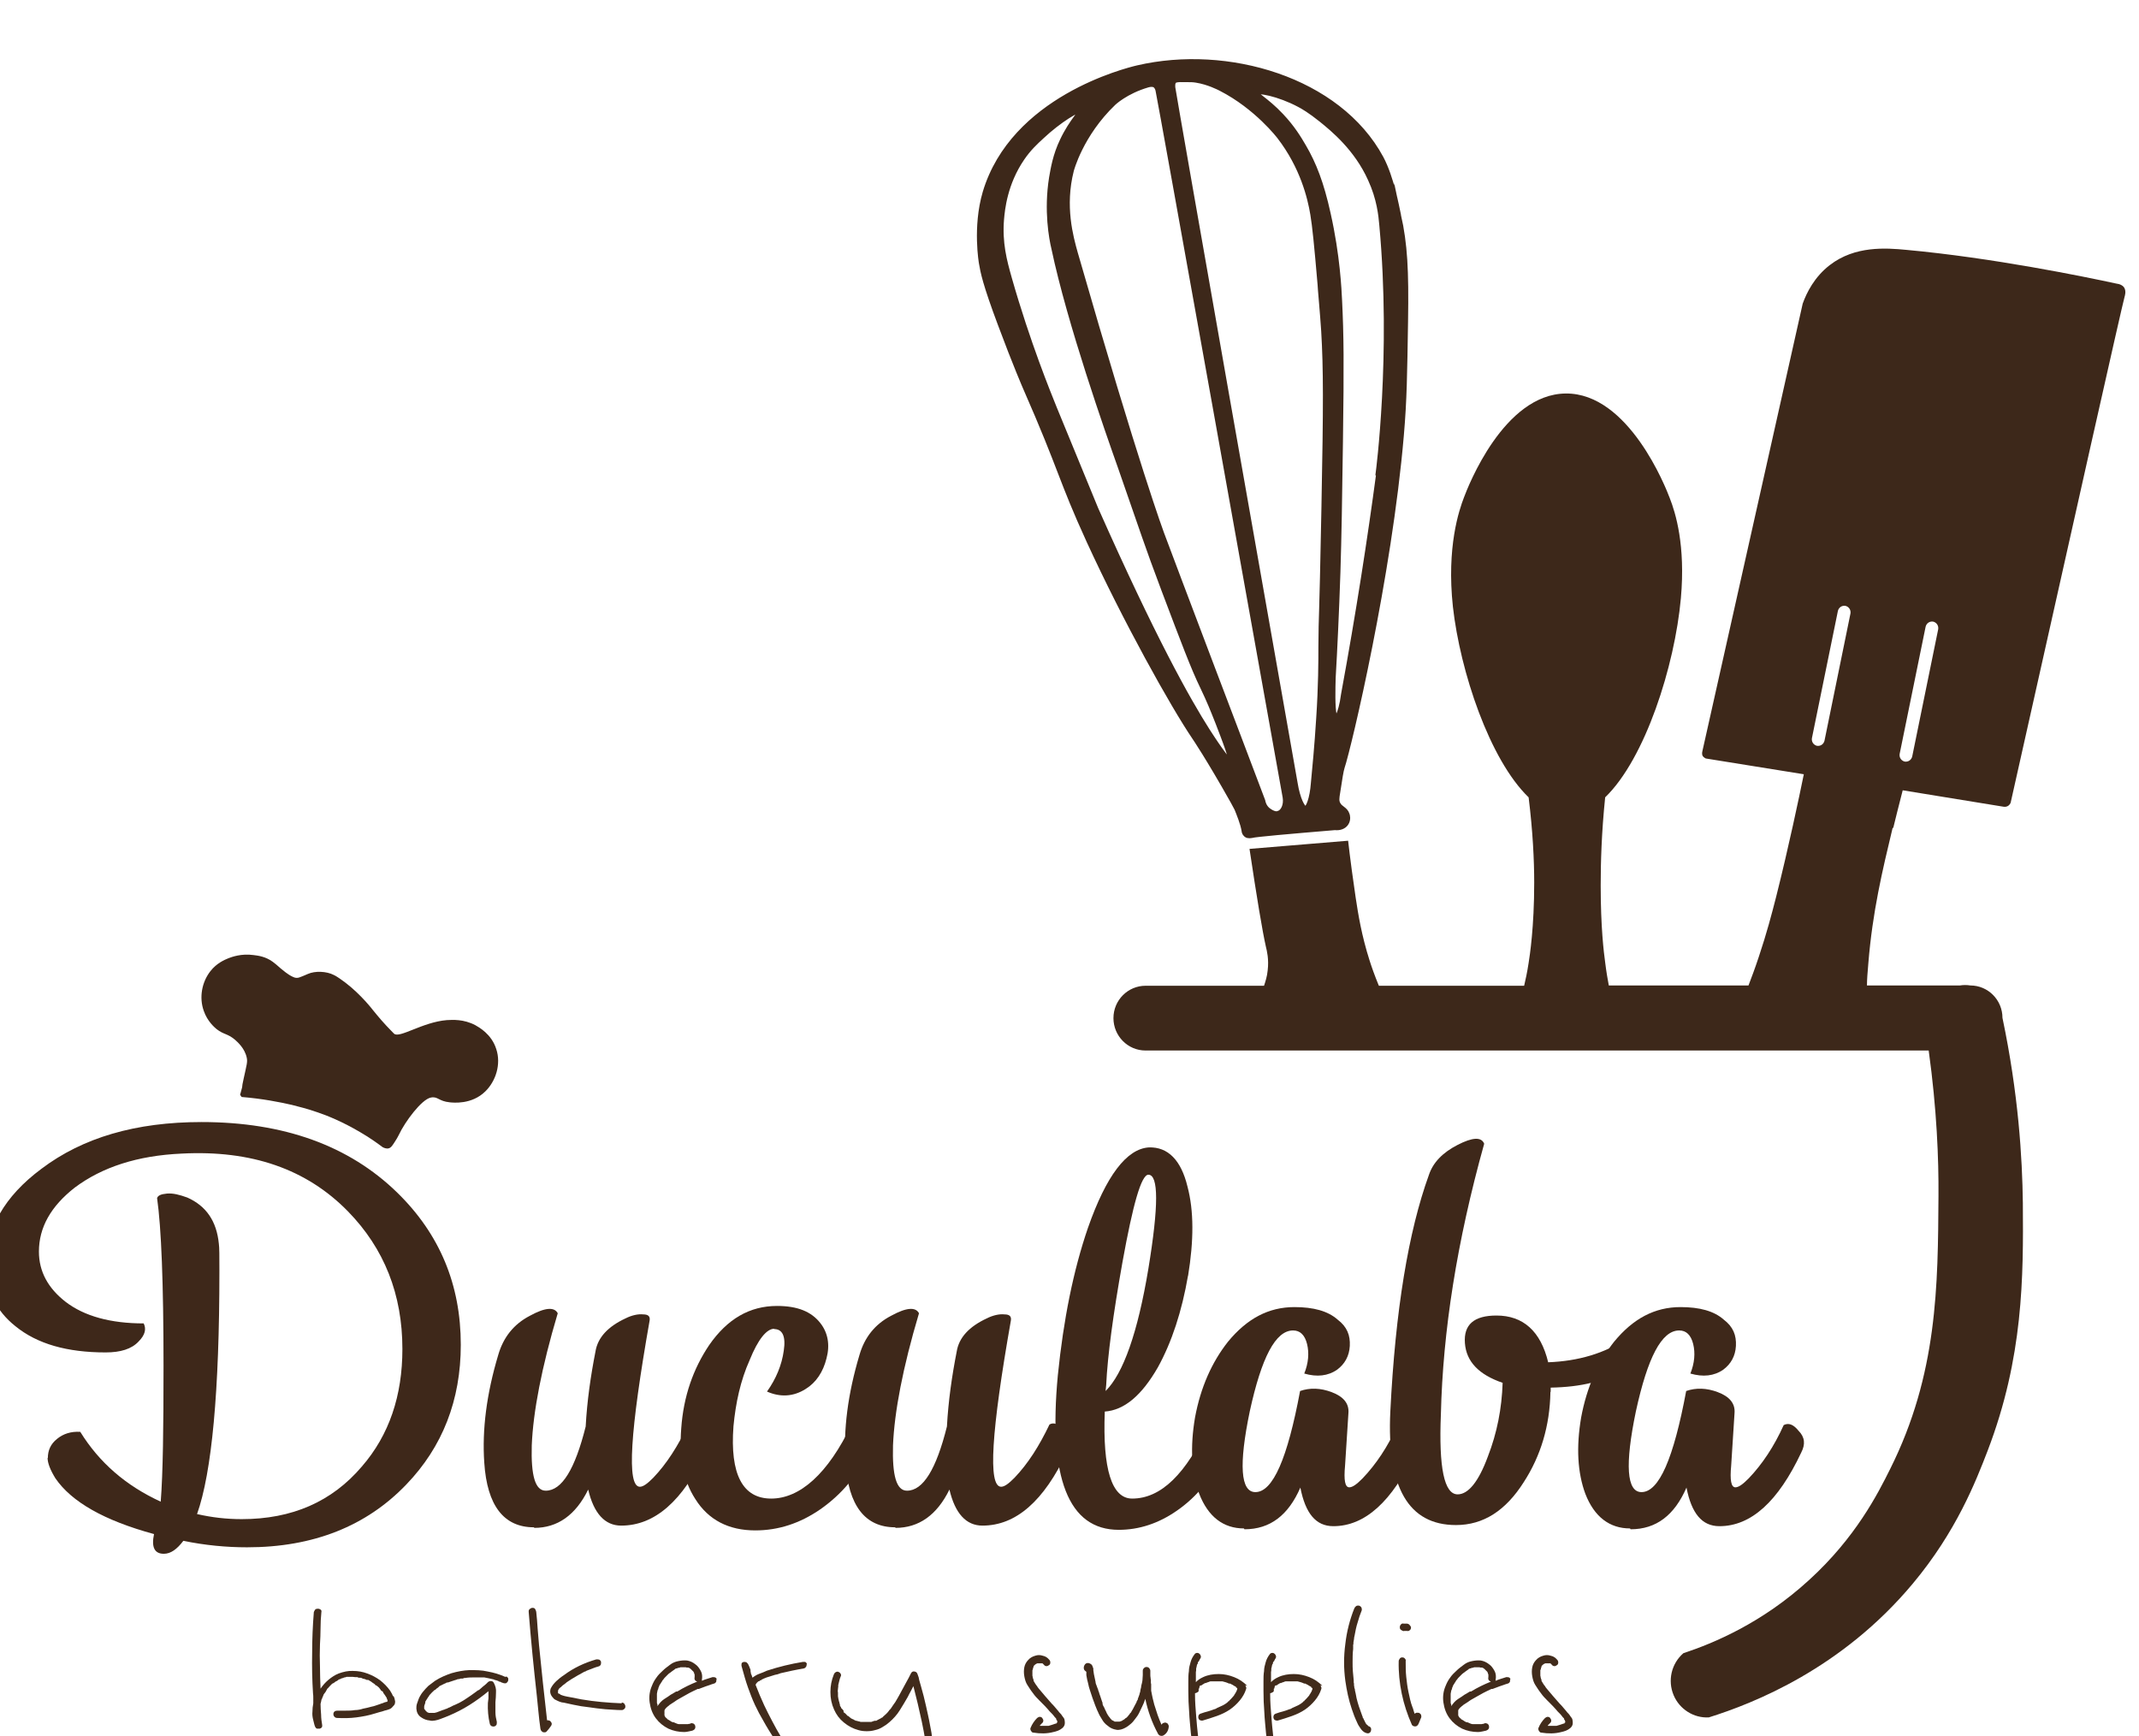 <svg width="154" height="125" viewBox="0 0 154 125" fill="none" xmlns="http://www.w3.org/2000/svg">
<g clip-path="url(#clip0_1_18)">
<path d="M3.445 104.973C3.445 104.426 3.647 103.959 4.109 103.594C4.552 103.229 5.115 103.047 5.779 103.088C7.147 105.298 9.057 106.96 11.572 108.116C11.733 106.048 11.773 102.804 11.773 98.343C11.773 92.382 11.612 88.367 11.31 86.259C11.371 86.076 11.572 85.975 12.014 85.934C12.457 85.894 12.919 86.015 13.483 86.218C14.851 86.826 15.595 87.921 15.756 89.543C15.796 89.787 15.796 90.456 15.796 91.53C15.796 100.168 15.253 106.007 14.187 109.008C15.253 109.251 16.299 109.373 17.405 109.373C21.026 109.373 23.902 108.116 26.055 105.581C28.026 103.311 28.971 100.472 28.971 97.126C28.971 93.193 27.664 89.888 25.049 87.212C22.072 84.17 18.109 82.791 13.081 83.055C9.902 83.197 7.348 84.028 5.376 85.508C3.667 86.847 2.802 88.367 2.802 90.111C2.802 91.551 3.466 92.747 4.713 93.72C6.08 94.774 7.991 95.281 10.345 95.281C10.546 95.687 10.445 96.113 9.983 96.579C9.48 97.126 8.675 97.37 7.609 97.37C4.833 97.37 2.681 96.761 1.112 95.484C-0.296 94.369 -1 92.889 -1 91.064C-1 88.469 0.307 86.137 2.983 84.15C5.96 81.899 9.782 80.784 14.509 80.784C20.442 80.784 25.129 82.487 28.589 85.853C31.667 88.854 33.175 92.504 33.175 96.822C33.175 100.796 31.868 104.162 29.253 106.879C26.376 109.88 22.555 111.401 17.787 111.401C16.319 111.401 14.77 111.259 13.201 110.934C12.739 111.542 12.296 111.867 11.793 111.867C11.129 111.867 10.888 111.401 11.089 110.448C7.509 109.474 5.155 108.136 3.989 106.433C3.626 105.845 3.425 105.338 3.425 104.953L3.445 104.973Z" fill="#3E281A"/>
<path d="M38.445 109.961C36.273 109.961 35.066 108.4 34.865 105.298C34.704 102.946 35.026 100.371 35.871 97.552C36.233 96.295 36.977 95.342 38.144 94.734C39.25 94.126 39.914 94.085 40.155 94.551C38.989 98.465 38.385 101.648 38.285 104.061C38.224 106.23 38.526 107.325 39.29 107.325C40.457 107.325 41.402 105.764 42.167 102.702C42.267 100.857 42.529 99.053 42.871 97.309C43.032 96.295 43.776 95.504 45.043 94.916C45.486 94.693 45.948 94.592 46.31 94.632C46.672 94.632 46.813 94.775 46.773 95.058C45.365 103.047 45.103 107.041 46.069 107.041C46.31 107.041 46.612 106.818 47.035 106.392C48 105.379 48.805 104.122 49.549 102.56C49.851 102.378 50.213 102.52 50.615 102.966C51.017 103.432 51.078 103.939 50.816 104.527C49.147 108.075 47.135 109.839 44.721 109.839C43.555 109.839 42.75 108.967 42.348 107.244C41.443 109.089 40.135 110.002 38.465 110.002L38.445 109.961Z" fill="#3E281A"/>
<path d="M55.744 95.666C55.201 95.666 54.578 96.417 53.974 97.917C53.31 99.397 52.968 100.999 52.807 102.682C52.546 106.149 53.471 107.893 55.523 107.893C57.575 107.893 59.606 106.129 61.316 102.54C61.678 102.357 62.02 102.499 62.382 102.945C62.785 103.412 62.845 103.919 62.583 104.507C61.718 106.25 60.572 107.609 59.063 108.663C57.595 109.677 56.046 110.184 54.376 110.184C52.465 110.184 50.997 109.434 50.052 107.913C49.187 106.575 48.885 104.912 49.046 102.844C49.207 100.533 49.911 98.546 51.057 96.843C52.365 94.957 53.974 94.024 55.945 94.024C57.414 94.024 58.419 94.43 59.063 95.261C59.606 95.95 59.767 96.822 59.506 97.796C59.264 98.769 58.761 99.539 57.997 100.006C57.132 100.553 56.187 100.614 55.221 100.188C55.885 99.255 56.287 98.262 56.428 97.248C56.589 96.194 56.328 95.687 55.724 95.687L55.744 95.666Z" fill="#3E281A"/>
<path d="M64.454 109.961C62.282 109.961 61.075 108.4 60.874 105.298C60.713 102.946 61.035 100.371 61.879 97.552C62.241 96.295 62.986 95.342 64.152 94.734C65.259 94.126 65.922 94.085 66.164 94.551C64.997 98.465 64.394 101.648 64.293 104.061C64.233 106.23 64.534 107.325 65.299 107.325C66.466 107.325 67.411 105.764 68.175 102.702C68.276 100.857 68.537 99.053 68.879 97.309C69.04 96.295 69.784 95.504 71.052 94.916C71.494 94.693 71.957 94.592 72.319 94.632C72.681 94.632 72.822 94.775 72.782 95.058C71.374 103.047 71.112 107.041 72.078 107.041C72.319 107.041 72.621 106.818 73.043 106.392C74.009 105.379 74.813 104.122 75.558 102.56C75.859 102.378 76.221 102.52 76.624 102.966C77.026 103.432 77.086 103.939 76.825 104.527C75.155 108.075 73.144 109.839 70.73 109.839C69.563 109.839 68.759 108.967 68.356 107.244C67.451 109.089 66.144 110.002 64.474 110.002L64.454 109.961Z" fill="#3E281A"/>
<path d="M85.534 91.834C85.092 94.409 84.368 96.62 83.362 98.444C82.195 100.472 80.948 101.526 79.54 101.628C79.379 105.784 80.043 107.893 81.511 107.893C83.583 107.893 85.394 106.129 87.043 102.54C87.345 102.357 87.707 102.499 88.049 102.905C88.411 103.371 88.451 103.878 88.21 104.486C87.345 106.332 86.198 107.751 84.73 108.765C83.422 109.677 82.014 110.143 80.546 110.143C76.925 110.143 75.457 106.413 76.161 99.012C76.563 95.038 77.267 91.49 78.333 88.388C79.641 84.657 81.109 82.71 82.718 82.609C84.086 82.568 85.032 83.521 85.494 85.427C85.957 87.171 85.957 89.3 85.534 91.875V91.834ZM79.601 100.147C80.868 98.89 81.914 95.95 82.678 91.348C83.422 86.826 83.422 84.576 82.678 84.576C82.175 84.576 81.572 86.664 80.808 90.902C80.144 94.632 79.741 97.593 79.641 99.722L79.601 100.127V100.147Z" fill="#3E281A"/>
<path d="M89.558 110.042C88.089 110.042 86.983 109.211 86.339 107.548C85.776 106.028 85.675 104.183 86.037 102.054C86.44 99.884 87.244 98.079 88.411 96.599C89.779 94.937 91.328 94.106 93.198 94.106C94.566 94.106 95.612 94.389 96.316 95.018C96.98 95.525 97.221 96.133 97.181 96.903C97.141 97.633 96.819 98.201 96.276 98.607C95.612 99.073 94.808 99.154 93.902 98.891C94.204 98.14 94.264 97.41 94.103 96.762C93.942 96.113 93.601 95.788 93.098 95.788C91.831 95.788 90.825 97.735 89.98 101.607C89.175 105.48 89.316 107.427 90.382 107.427C91.649 107.427 92.695 104.994 93.601 100.148C94.305 99.904 95.069 99.925 95.874 100.229C96.739 100.553 97.141 101.06 97.081 101.749L96.839 105.521C96.739 106.575 96.839 107.082 97.141 107.082C97.382 107.082 97.684 106.859 98.106 106.433C99.072 105.419 99.917 104.162 100.621 102.601C100.983 102.419 101.325 102.56 101.687 103.007C102.149 103.473 102.19 103.98 101.888 104.568C100.218 108.116 98.267 109.88 95.994 109.88C94.727 109.88 93.983 108.947 93.621 107.102C92.756 109.089 91.448 110.103 89.598 110.103L89.558 110.042Z" fill="#3E281A"/>
<path d="M111.624 100.229C111.583 102.662 110.92 104.831 109.713 106.697C108.405 108.765 106.796 109.799 104.825 109.799C101.405 109.799 99.836 107.082 100.098 101.628C100.46 94.328 101.405 88.651 102.874 84.596C103.175 83.684 103.879 82.974 104.945 82.427C106.012 81.879 106.655 81.838 106.856 82.345C104.885 89.401 103.879 95.869 103.739 101.81C103.578 105.683 103.98 107.589 104.945 107.589C105.71 107.589 106.454 106.676 107.118 104.872C107.782 103.169 108.124 101.405 108.184 99.559C106.474 98.972 105.569 98.039 105.468 96.701C105.368 95.362 106.132 94.714 107.741 94.714C109.652 94.714 110.92 95.829 111.463 98.079C113.635 97.998 115.546 97.431 117.095 96.376C117.457 96.336 117.598 96.599 117.638 97.167C117.638 97.775 117.376 98.282 116.833 98.607C115.566 99.438 113.856 99.864 111.644 99.904V100.188L111.624 100.229Z" fill="#3E281A"/>
<path d="M117.356 110.042C115.888 110.042 114.782 109.211 114.138 107.548C113.575 106.028 113.474 104.183 113.836 102.054C114.239 99.884 115.043 98.079 116.21 96.599C117.578 94.937 119.126 94.106 120.997 94.106C122.365 94.106 123.411 94.389 124.115 95.018C124.779 95.525 125.02 96.133 124.98 96.903C124.94 97.633 124.618 98.201 124.075 98.607C123.411 99.073 122.606 99.154 121.701 98.891C122.003 98.14 122.063 97.41 121.902 96.762C121.741 96.113 121.399 95.788 120.897 95.788C119.629 95.788 118.624 97.735 117.779 101.607C116.974 105.48 117.115 107.427 118.181 107.427C119.448 107.427 120.494 104.994 121.399 100.148C122.103 99.904 122.868 99.925 123.672 100.229C124.537 100.553 124.94 101.06 124.879 101.749L124.638 105.521C124.537 106.575 124.638 107.082 124.94 107.082C125.181 107.082 125.483 106.859 125.905 106.433C126.871 105.419 127.716 104.162 128.42 102.601C128.782 102.419 129.124 102.56 129.486 103.007C129.948 103.473 129.989 103.98 129.687 104.568C128.017 108.116 126.066 109.88 123.793 109.88C122.526 109.88 121.782 108.947 121.42 107.102C120.555 109.089 119.247 110.103 117.397 110.103L117.356 110.042Z" fill="#3E281A"/>
<path d="M28.328 122.086C28.388 122.208 28.428 122.35 28.448 122.492C28.448 122.633 28.428 122.735 28.308 122.836C28.227 122.938 28.146 123.019 28.026 123.059C27.905 123.1 27.805 123.14 27.684 123.161C27.563 123.201 27.463 123.242 27.342 123.262L27 123.363C26.558 123.505 26.115 123.586 25.652 123.647C25.19 123.708 24.747 123.708 24.285 123.688C24.204 123.688 24.144 123.668 24.083 123.607C24.023 123.546 24.003 123.485 24.003 123.404C24.003 123.343 24.023 123.282 24.083 123.221C24.144 123.181 24.204 123.161 24.285 123.161C24.506 123.161 24.707 123.161 24.908 123.161C25.109 123.161 25.33 123.161 25.552 123.12C25.753 123.12 25.954 123.08 26.135 123.019C26.336 122.978 26.537 122.938 26.738 122.877C26.839 122.856 26.94 122.836 27.04 122.796C27.141 122.755 27.241 122.735 27.342 122.694C27.382 122.674 27.442 122.654 27.503 122.633C27.563 122.633 27.603 122.593 27.664 122.573L27.805 122.532H27.845C27.845 122.532 27.905 122.492 27.905 122.471C27.905 122.431 27.905 122.41 27.885 122.39C27.885 122.39 27.885 122.39 27.885 122.35C27.845 122.309 27.845 122.289 27.845 122.248C27.764 122.127 27.684 121.985 27.583 121.863V121.822L27.543 121.782C27.543 121.782 27.503 121.762 27.483 121.741C27.463 121.721 27.442 121.721 27.422 121.701C27.402 121.66 27.382 121.62 27.362 121.599C27.342 121.559 27.302 121.539 27.282 121.498C27.221 121.437 27.161 121.397 27.08 121.336H27.02V121.295C27.02 121.295 26.96 121.234 26.919 121.214C26.839 121.174 26.779 121.113 26.718 121.072C26.658 121.032 26.578 120.991 26.517 120.951C26.497 120.951 26.477 120.951 26.477 120.951C26.477 120.951 26.457 120.951 26.437 120.951H26.396C26.396 120.951 26.356 120.91 26.316 120.91C26.256 120.89 26.215 120.869 26.195 120.869C26.155 120.869 26.115 120.869 26.075 120.829C25.994 120.788 25.914 120.788 25.813 120.788C25.793 120.788 25.753 120.748 25.713 120.748H25.632C25.632 120.748 25.471 120.748 25.391 120.728C25.31 120.728 25.23 120.728 25.149 120.728C25.109 120.728 25.089 120.728 25.069 120.728H24.948C24.948 120.728 24.868 120.768 24.828 120.768C24.787 120.768 24.747 120.768 24.727 120.809C24.626 120.809 24.526 120.869 24.445 120.91H24.405C24.405 120.91 24.325 120.971 24.305 120.991C24.264 121.011 24.244 121.032 24.204 121.052C24.164 121.052 24.124 121.092 24.083 121.133C24.043 121.153 24.003 121.174 23.983 121.194H23.942C23.942 121.194 23.942 121.234 23.902 121.234L23.741 121.397C23.741 121.397 23.641 121.518 23.58 121.579C23.56 121.579 23.54 121.579 23.54 121.62C23.54 121.62 23.54 121.64 23.54 121.66C23.52 121.66 23.5 121.68 23.5 121.701C23.5 121.701 23.5 121.721 23.48 121.741C23.46 121.782 23.44 121.802 23.419 121.843C23.399 121.883 23.359 121.904 23.339 121.944C23.299 121.985 23.279 122.066 23.238 122.167C23.218 122.208 23.198 122.228 23.198 122.248V122.289L23.158 122.329C23.158 122.329 23.118 122.471 23.118 122.512L23.078 122.674C23.078 122.938 23.098 123.181 23.118 123.444C23.118 123.708 23.158 123.972 23.198 124.215C23.198 124.276 23.198 124.337 23.158 124.377C23.118 124.418 23.078 124.438 23.017 124.458C22.957 124.458 22.896 124.458 22.836 124.458C22.776 124.458 22.736 124.397 22.695 124.337C22.655 124.256 22.635 124.174 22.615 124.093C22.595 124.012 22.575 123.931 22.555 123.85C22.494 123.627 22.474 123.424 22.494 123.242C22.494 123.039 22.514 122.836 22.555 122.633C22.555 122.512 22.555 122.39 22.555 122.268C22.555 122.147 22.555 122.025 22.535 121.904C22.474 120.93 22.454 119.977 22.474 119.004C22.474 118.031 22.514 117.058 22.595 116.064C22.615 116.003 22.655 115.942 22.695 115.882C22.736 115.841 22.796 115.821 22.896 115.821C22.957 115.821 23.017 115.841 23.078 115.882C23.138 115.922 23.158 115.983 23.138 116.064C23.098 116.47 23.078 116.855 23.078 117.24C23.078 117.625 23.058 118.011 23.037 118.396C23.017 118.923 23.017 119.45 23.037 119.977C23.037 120.504 23.058 121.032 23.078 121.579C23.238 121.336 23.44 121.113 23.661 120.93C23.882 120.748 24.124 120.586 24.385 120.484C24.727 120.363 25.069 120.281 25.411 120.302C25.773 120.302 26.115 120.363 26.437 120.484C26.779 120.606 27.08 120.768 27.362 120.971C27.644 121.194 27.885 121.437 28.086 121.721C28.187 121.883 28.267 122.025 28.308 122.147L28.328 122.086Z" fill="#412B1B"/>
<path d="M36.474 120.707C36.474 120.707 36.595 120.788 36.595 120.87C36.595 120.951 36.595 121.011 36.555 121.072C36.514 121.133 36.454 121.194 36.394 121.194C36.333 121.194 36.253 121.194 36.193 121.153H36.152C36.152 121.153 36.092 121.113 36.072 121.113C36.032 121.093 36.011 121.072 35.971 121.072C35.931 121.072 35.911 121.072 35.891 121.032C35.83 121.011 35.77 120.991 35.71 120.971C35.649 120.971 35.589 120.93 35.529 120.91C35.287 120.849 35.066 120.809 34.865 120.768H34.785C34.785 120.768 34.744 120.768 34.704 120.768C34.664 120.768 34.644 120.768 34.603 120.768C34.563 120.768 34.543 120.768 34.503 120.768C34.443 120.768 34.402 120.768 34.342 120.768C34.282 120.768 34.221 120.768 34.181 120.768C33.94 120.768 33.718 120.768 33.497 120.809H33.417C33.417 120.809 33.356 120.829 33.336 120.849C33.296 120.849 33.276 120.849 33.256 120.849C33.236 120.849 33.215 120.849 33.195 120.849C33.135 120.849 33.095 120.89 33.035 120.89C32.974 120.89 32.934 120.89 32.873 120.93C32.753 120.971 32.652 120.991 32.552 121.032C32.451 121.072 32.351 121.093 32.25 121.133C32.25 121.133 32.23 121.133 32.21 121.133C32.21 121.133 32.19 121.133 32.169 121.133L32.109 121.174C32.109 121.174 32.009 121.214 31.968 121.234C31.888 121.275 31.807 121.316 31.727 121.356C31.667 121.376 31.626 121.397 31.606 121.437C31.566 121.478 31.526 121.498 31.486 121.539C31.445 121.559 31.405 121.579 31.385 121.62C31.385 121.62 31.365 121.62 31.345 121.66C31.345 121.66 31.345 121.66 31.305 121.66C31.164 121.782 31.043 121.904 30.902 122.066C30.902 122.066 30.902 122.086 30.882 122.106C30.862 122.127 30.882 122.127 30.882 122.127L30.842 122.167C30.842 122.167 30.802 122.208 30.802 122.228L30.762 122.289L30.621 122.512C30.621 122.512 30.621 122.532 30.621 122.552C30.621 122.573 30.621 122.573 30.621 122.552V122.593C30.621 122.593 30.601 122.654 30.58 122.715C30.56 122.775 30.54 122.816 30.54 122.857V122.998V123.039H30.56C30.56 123.039 30.56 123.08 30.601 123.1C30.601 123.12 30.641 123.14 30.641 123.161L30.681 123.201C30.681 123.201 30.721 123.222 30.721 123.242C30.721 123.242 30.741 123.262 30.762 123.282H30.822C30.822 123.282 30.822 123.323 30.862 123.323C30.862 123.323 30.862 123.323 30.902 123.323C30.902 123.323 30.902 123.323 30.942 123.323H31.184C31.184 123.323 31.224 123.323 31.285 123.323C31.405 123.303 31.506 123.262 31.606 123.221C31.707 123.181 31.828 123.14 31.928 123.1C31.988 123.1 32.029 123.059 32.089 123.039C32.149 123.039 32.19 122.998 32.25 122.978C32.25 122.978 32.31 122.938 32.33 122.938C32.371 122.938 32.411 122.897 32.471 122.877C32.572 122.816 32.672 122.775 32.773 122.735C32.873 122.694 32.974 122.634 33.075 122.593C33.276 122.492 33.457 122.37 33.638 122.248C33.819 122.127 34 122.005 34.161 121.883C34.201 121.843 34.261 121.822 34.302 121.782C34.342 121.741 34.382 121.721 34.443 121.681H34.483L34.523 121.64C34.523 121.64 34.623 121.559 34.644 121.539C34.724 121.458 34.805 121.397 34.885 121.336C34.965 121.275 35.046 121.194 35.126 121.113C35.187 121.052 35.267 121.032 35.348 121.032C35.428 121.032 35.509 121.072 35.549 121.153C35.669 121.376 35.73 121.599 35.71 121.843C35.71 122.086 35.69 122.309 35.669 122.552V122.917C35.669 123.039 35.669 123.161 35.669 123.282C35.669 123.505 35.71 123.728 35.77 123.972C35.77 124.033 35.77 124.114 35.75 124.174C35.71 124.235 35.669 124.276 35.589 124.296C35.509 124.316 35.448 124.296 35.388 124.276C35.328 124.235 35.287 124.195 35.267 124.114C35.147 123.627 35.106 123.12 35.126 122.613L35.167 122.269C35.167 122.147 35.167 122.046 35.167 121.924V121.762C34.724 122.127 34.282 122.451 33.799 122.755C33.316 123.059 32.833 123.303 32.31 123.526C32.21 123.566 32.109 123.607 32.009 123.647C31.908 123.688 31.807 123.728 31.687 123.769C31.566 123.809 31.465 123.85 31.325 123.87C31.184 123.891 31.063 123.911 30.942 123.87C30.701 123.85 30.5 123.769 30.299 123.627C30.098 123.485 29.997 123.282 29.977 123.019C29.977 122.917 29.977 122.796 30.017 122.674C30.057 122.552 30.098 122.451 30.138 122.329C30.178 122.228 30.218 122.147 30.259 122.086C30.299 122.005 30.359 121.924 30.419 121.843C30.56 121.66 30.701 121.518 30.842 121.376C31.003 121.255 31.164 121.133 31.325 121.011C31.707 120.768 32.089 120.606 32.511 120.464C32.934 120.342 33.356 120.261 33.799 120.241C34.241 120.241 34.684 120.241 35.106 120.342C35.549 120.423 35.971 120.545 36.373 120.728L36.474 120.707Z" fill="#412B1B"/>
<path d="M39.391 123.85C39.391 123.85 39.572 123.85 39.632 123.931C39.753 124.053 39.753 124.174 39.632 124.316L39.511 124.479C39.511 124.479 39.431 124.58 39.371 124.641C39.33 124.702 39.27 124.722 39.21 124.722C39.149 124.722 39.089 124.722 39.049 124.681C38.968 124.641 38.928 124.56 38.908 124.458C38.848 124.053 38.807 123.668 38.767 123.262C38.727 122.857 38.687 122.471 38.647 122.066C38.425 120.079 38.224 118.071 38.063 116.044C38.063 115.963 38.063 115.902 38.144 115.841C38.224 115.78 38.264 115.76 38.345 115.76C38.425 115.76 38.486 115.78 38.526 115.841C38.566 115.902 38.586 115.963 38.606 116.044C38.647 116.449 38.687 116.835 38.707 117.24C38.747 117.646 38.767 118.031 38.807 118.436C38.908 119.369 38.989 120.261 39.089 121.174C39.19 122.066 39.29 122.978 39.391 123.891V123.85ZM44.761 122.573C44.761 122.573 44.902 122.593 44.943 122.654C44.983 122.715 45.023 122.775 45.023 122.857C45.023 122.938 45.003 122.998 44.943 123.039C44.882 123.1 44.822 123.12 44.761 123.12C44.359 123.12 43.977 123.08 43.575 123.059C43.172 123.019 42.79 122.978 42.408 122.917C42.026 122.877 41.644 122.816 41.282 122.735C41.181 122.715 41.08 122.694 41 122.674C40.919 122.654 40.819 122.633 40.718 122.613C40.638 122.593 40.557 122.573 40.497 122.573C40.437 122.573 40.356 122.532 40.276 122.512C40.195 122.471 40.115 122.451 40.014 122.39C39.914 122.35 39.853 122.289 39.793 122.208C39.612 122.005 39.572 121.782 39.652 121.559C39.713 121.437 39.773 121.356 39.833 121.275C39.894 121.194 39.974 121.113 40.055 121.032C40.155 120.951 40.236 120.87 40.316 120.809C40.397 120.748 40.497 120.667 40.598 120.606C41.302 120.079 42.086 119.714 42.931 119.47C43.011 119.47 43.092 119.47 43.152 119.491C43.213 119.531 43.253 119.572 43.273 119.653C43.273 119.734 43.273 119.795 43.253 119.856C43.213 119.917 43.172 119.957 43.092 119.977C42.951 120.018 42.81 120.058 42.669 120.119C42.529 120.18 42.388 120.221 42.247 120.282C42.227 120.282 42.207 120.302 42.187 120.322L42.066 120.363L41.885 120.464L41.704 120.565C41.704 120.565 41.583 120.626 41.523 120.667C41.261 120.809 41.02 120.971 40.779 121.133C40.779 121.153 40.739 121.174 40.739 121.174C40.739 121.174 40.718 121.174 40.698 121.214C40.698 121.214 40.658 121.214 40.638 121.255C40.578 121.295 40.517 121.336 40.477 121.376C40.417 121.437 40.376 121.478 40.336 121.498C40.296 121.518 40.256 121.579 40.215 121.62C40.215 121.62 40.215 121.64 40.215 121.66L40.175 121.701V121.741V121.782V121.863V121.904C40.175 121.904 40.175 121.904 40.215 121.924C40.215 121.924 40.215 121.924 40.215 121.944C40.215 121.944 40.236 121.944 40.256 121.944H40.296C40.296 121.944 40.296 121.985 40.336 121.985C40.336 122.005 40.376 122.025 40.376 122.025C40.376 122.025 40.417 122.025 40.437 122.045C40.437 122.045 40.477 122.045 40.497 122.066C40.618 122.106 40.718 122.127 40.819 122.147C40.919 122.167 41.02 122.187 41.141 122.208L41.865 122.35C42.81 122.512 43.776 122.593 44.761 122.633V122.573Z" fill="#412B1B"/>
<path d="M51.581 120.869C51.581 120.869 51.581 121.032 51.56 121.092C51.52 121.153 51.48 121.194 51.399 121.214C51.279 121.255 51.178 121.275 51.098 121.315C50.997 121.356 50.897 121.376 50.796 121.417L50.635 121.478L50.474 121.538C50.474 121.538 50.353 121.579 50.313 121.599C50.313 121.599 50.293 121.599 50.273 121.599H50.233C50.032 121.701 49.831 121.782 49.649 121.883C49.468 121.984 49.287 122.086 49.106 122.187C48.885 122.309 48.704 122.41 48.543 122.532L48.261 122.714C48.261 122.714 48.161 122.775 48.141 122.816C48.121 122.816 48.101 122.836 48.081 122.856C48.06 122.856 48.06 122.856 48.081 122.856C48 122.917 47.94 122.978 47.879 123.059L47.839 123.14C47.839 123.14 47.839 123.16 47.839 123.181C47.839 123.181 47.839 123.201 47.839 123.221C47.839 123.221 47.839 123.282 47.839 123.323C47.839 123.343 47.839 123.363 47.839 123.384V123.424C47.839 123.424 47.839 123.444 47.839 123.465C47.839 123.465 47.839 123.485 47.839 123.505C47.839 123.505 47.899 123.607 47.899 123.627C47.94 123.647 47.96 123.688 48 123.728H48.04V123.769C48.04 123.769 48.201 123.87 48.282 123.911C48.282 123.931 48.322 123.951 48.342 123.951C48.362 123.951 48.382 123.951 48.402 123.992C48.402 123.992 48.422 123.992 48.443 123.992H48.483C48.483 123.992 48.664 124.073 48.724 124.093C48.785 124.113 48.825 124.134 48.885 124.134C48.885 124.134 48.925 124.134 48.945 124.134C48.945 124.134 49.066 124.134 49.227 124.134C49.287 124.134 49.328 124.134 49.388 124.134H49.468C49.468 124.134 49.569 124.134 49.609 124.113C49.649 124.113 49.69 124.113 49.73 124.073C49.81 124.053 49.871 124.073 49.931 124.093C49.991 124.134 50.032 124.174 50.052 124.255C50.092 124.438 50.011 124.539 49.851 124.6C49.75 124.62 49.669 124.641 49.569 124.661C49.468 124.681 49.368 124.701 49.267 124.701C48.865 124.701 48.483 124.62 48.121 124.458C47.759 124.276 47.457 124.032 47.215 123.708C46.974 123.384 46.833 122.998 46.773 122.572C46.713 122.147 46.773 121.741 46.934 121.376C47.014 121.173 47.115 120.971 47.256 120.788C47.376 120.606 47.537 120.444 47.718 120.281C47.879 120.119 48.06 119.997 48.241 119.856C48.422 119.714 48.624 119.633 48.845 119.592C49.046 119.551 49.247 119.531 49.468 119.551C49.69 119.592 49.871 119.673 50.052 119.815C50.233 119.937 50.353 120.119 50.454 120.302C50.555 120.484 50.575 120.707 50.535 120.93C50.535 120.93 50.535 120.95 50.535 120.971C50.535 120.991 50.535 120.991 50.535 121.011C50.655 120.95 50.796 120.91 50.917 120.869C51.037 120.829 51.178 120.788 51.299 120.748C51.359 120.748 51.44 120.748 51.5 120.768C51.56 120.809 51.601 120.849 51.621 120.93L51.581 120.869ZM48.764 121.782C49.227 121.498 49.69 121.275 50.193 121.072C50.032 121.011 49.971 120.91 50.011 120.727V120.585C50.011 120.585 50.011 120.525 49.971 120.484C49.971 120.484 49.971 120.464 49.971 120.444C49.971 120.423 49.971 120.403 49.931 120.383C49.931 120.362 49.931 120.342 49.891 120.322L49.79 120.221L49.75 120.18C49.75 120.18 49.669 120.119 49.649 120.099L49.549 120.058H49.509C49.509 120.058 49.489 120.058 49.468 120.058H49.428C49.428 120.058 49.388 120.038 49.368 120.038C49.348 120.038 49.328 120.038 49.307 120.038C49.307 120.038 49.307 120.038 49.267 120.038H48.986C48.986 120.038 48.905 120.079 48.865 120.079C48.825 120.079 48.785 120.079 48.744 120.119C48.744 120.119 48.724 120.119 48.704 120.119C48.704 120.119 48.684 120.119 48.664 120.139H48.624C48.624 120.139 48.583 120.18 48.563 120.2L48.503 120.241C48.503 120.241 48.422 120.302 48.362 120.342C48.302 120.383 48.282 120.403 48.261 120.423C48.241 120.423 48.221 120.444 48.201 120.464C48.161 120.484 48.121 120.525 48.081 120.565C48.04 120.606 48.02 120.626 47.98 120.667C47.94 120.707 47.919 120.727 47.879 120.768C47.839 120.809 47.799 120.849 47.779 120.89C47.739 120.93 47.718 120.971 47.678 121.011C47.678 121.011 47.658 121.072 47.638 121.092C47.618 121.113 47.598 121.133 47.598 121.153L47.557 121.214C47.557 121.214 47.457 121.356 47.437 121.437V121.478C47.437 121.478 47.397 121.498 47.397 121.518C47.397 121.538 47.397 121.538 47.397 121.559C47.397 121.599 47.397 121.62 47.356 121.66C47.336 121.721 47.316 121.822 47.296 121.944V121.984V122.045V122.329C47.296 122.329 47.296 122.431 47.296 122.491C47.296 122.512 47.296 122.532 47.296 122.532C47.296 122.532 47.296 122.532 47.296 122.572C47.296 122.613 47.296 122.654 47.336 122.714C47.336 122.735 47.336 122.755 47.336 122.775C47.336 122.796 47.336 122.816 47.336 122.836C47.397 122.735 47.477 122.654 47.557 122.552C47.638 122.471 47.718 122.39 47.819 122.329C47.919 122.268 48 122.208 48.101 122.147C48.201 122.086 48.282 122.005 48.382 121.964C48.483 121.903 48.583 121.843 48.684 121.782H48.764Z" fill="#412B1B"/>
<path d="M58.078 119.815C58.078 119.815 58.078 119.937 58.037 119.998C57.997 120.058 57.957 120.099 57.876 120.119C57.575 120.18 57.293 120.221 57.032 120.281C56.75 120.342 56.489 120.403 56.207 120.464C56.066 120.525 55.925 120.565 55.785 120.586C55.644 120.626 55.523 120.667 55.402 120.707C55.322 120.727 55.261 120.748 55.201 120.768C55.141 120.788 55.06 120.829 55 120.849C54.98 120.849 54.96 120.869 54.919 120.89C54.879 120.91 54.859 120.91 54.819 120.93C54.819 120.93 54.819 120.95 54.819 120.971C54.799 120.971 54.779 120.971 54.779 120.971C54.779 120.971 54.759 120.971 54.739 120.971C54.698 121.032 54.658 121.052 54.598 121.052L54.557 121.092L54.517 121.133C54.517 121.133 54.477 121.153 54.477 121.174C54.477 121.174 54.477 121.194 54.437 121.214V121.255C54.437 121.255 54.397 121.255 54.397 121.295C54.497 121.559 54.598 121.802 54.698 122.045C54.799 122.289 54.919 122.532 55.02 122.775C55.201 123.161 55.402 123.546 55.603 123.931C55.805 124.316 56.006 124.681 56.227 125.046C56.287 125.168 56.267 125.289 56.147 125.391C55.986 125.452 55.885 125.411 55.805 125.289C55.483 124.783 55.201 124.337 54.98 123.931C54.739 123.526 54.537 123.14 54.356 122.755C54.175 122.37 54.014 121.944 53.853 121.498C53.693 121.052 53.552 120.545 53.391 119.957C53.371 119.896 53.391 119.835 53.391 119.774C53.391 119.714 53.471 119.673 53.552 119.653C53.612 119.653 53.672 119.653 53.733 119.673C53.773 119.714 53.833 119.754 53.874 119.835C53.934 119.957 53.974 120.058 53.994 120.119C54.014 120.18 54.035 120.2 54.035 120.221C54.035 120.241 54.035 120.261 54.035 120.281C54.035 120.302 54.035 120.362 54.055 120.423C54.055 120.484 54.075 120.545 54.115 120.606C54.135 120.667 54.155 120.727 54.175 120.788C54.336 120.667 54.497 120.565 54.678 120.504C54.859 120.444 55.04 120.362 55.221 120.281C56.086 119.998 56.931 119.795 57.796 119.653C57.856 119.653 57.917 119.653 57.977 119.653C58.037 119.693 58.078 119.734 58.098 119.815H58.078Z" fill="#412B1B"/>
<path d="M67.411 127.297C67.411 127.52 67.411 127.723 67.371 127.946C67.31 128.169 67.21 128.351 67.029 128.493C66.868 128.615 66.687 128.716 66.506 128.777C66.305 128.838 66.124 128.878 65.922 128.899C65.44 128.98 64.957 129 64.454 128.98C63.951 128.96 63.468 128.899 62.986 128.818C62.905 128.818 62.865 128.757 62.825 128.696C62.785 128.635 62.785 128.554 62.805 128.493C62.805 128.412 62.865 128.351 62.925 128.331C62.986 128.29 63.046 128.29 63.126 128.331C63.207 128.331 63.267 128.331 63.328 128.351C63.388 128.351 63.448 128.351 63.509 128.372C63.75 128.412 63.991 128.432 64.233 128.432C64.474 128.432 64.716 128.432 64.977 128.432C65.198 128.432 65.46 128.432 65.721 128.392C65.761 128.392 65.782 128.392 65.802 128.392C65.822 128.392 65.862 128.392 65.922 128.392H65.983C65.983 128.392 66.063 128.351 66.103 128.351C66.144 128.351 66.184 128.351 66.244 128.331L66.385 128.29L66.445 128.25H66.486C66.486 128.25 66.626 128.149 66.667 128.128H66.687V128.088H66.727V128.047C66.727 128.047 66.767 128.027 66.787 128.007V127.986C66.828 127.946 66.848 127.905 66.868 127.865V127.804V127.763C66.868 127.763 66.888 127.702 66.888 127.662V127.338C66.888 127.338 66.888 127.236 66.888 127.175C66.868 127.054 66.848 126.952 66.848 126.851C66.848 126.75 66.828 126.628 66.808 126.526C66.687 125.655 66.546 124.803 66.365 123.951C66.184 123.1 65.983 122.248 65.761 121.397L65.56 121.782C65.5 121.904 65.419 122.025 65.359 122.167C65.178 122.492 64.977 122.816 64.776 123.14C64.575 123.465 64.313 123.749 64.032 123.992C63.871 124.134 63.73 124.235 63.549 124.337C63.388 124.438 63.207 124.519 63.006 124.56C62.805 124.621 62.603 124.641 62.402 124.641C62.201 124.641 62 124.621 61.799 124.56C61.417 124.458 61.075 124.276 60.753 124.012C60.431 123.749 60.21 123.445 60.049 123.08C59.868 122.674 59.787 122.269 59.787 121.823C59.787 121.376 59.868 120.971 60.029 120.565C60.049 120.505 60.089 120.444 60.149 120.403C60.21 120.363 60.27 120.342 60.351 120.363C60.411 120.383 60.471 120.423 60.511 120.484C60.552 120.545 60.572 120.626 60.532 120.687C60.491 120.788 60.451 120.89 60.431 120.991C60.411 121.093 60.371 121.214 60.351 121.316V121.356V121.437C60.351 121.437 60.331 121.539 60.331 121.599C60.31 121.701 60.31 121.802 60.331 121.883V122.127C60.351 122.269 60.371 122.37 60.391 122.431C60.391 122.492 60.431 122.532 60.431 122.573C60.431 122.613 60.451 122.674 60.471 122.715C60.471 122.715 60.471 122.735 60.471 122.755V122.796L60.511 122.857C60.511 122.857 60.511 122.897 60.552 122.917C60.552 122.978 60.592 123.019 60.632 123.039C60.672 123.08 60.693 123.12 60.733 123.161V123.201C60.733 123.201 60.733 123.222 60.733 123.242C60.733 123.282 60.773 123.303 60.833 123.343C60.874 123.384 60.914 123.404 60.934 123.445C60.974 123.485 60.994 123.505 61.035 123.546C61.035 123.546 61.035 123.546 61.055 123.546H61.075L61.115 123.586C61.115 123.586 61.195 123.647 61.215 123.668C61.256 123.708 61.296 123.728 61.336 123.749C61.376 123.769 61.417 123.789 61.477 123.81C61.477 123.81 61.497 123.81 61.517 123.85H61.557C61.557 123.85 61.598 123.891 61.618 123.891C61.638 123.891 61.658 123.891 61.678 123.891C61.739 123.911 61.779 123.931 61.819 123.931C61.859 123.931 61.899 123.951 61.96 123.972C61.96 123.972 62 123.972 62.02 123.972C62.04 123.972 62.06 123.972 62.081 123.972H62.161C62.161 123.972 62.261 123.972 62.302 123.972H62.443C62.443 123.972 62.483 123.972 62.503 123.972C62.503 123.972 62.543 123.972 62.563 123.972H62.603C62.603 123.972 62.644 123.972 62.684 123.972C62.724 123.972 62.785 123.972 62.825 123.931C62.865 123.931 62.905 123.911 62.965 123.891C62.965 123.891 62.965 123.891 63.006 123.891C63.046 123.891 63.006 123.891 63.046 123.891H63.086C63.086 123.891 63.147 123.85 63.187 123.83C63.227 123.81 63.267 123.789 63.307 123.769C63.348 123.749 63.388 123.728 63.428 123.708C63.428 123.688 63.468 123.668 63.489 123.668C63.509 123.668 63.529 123.668 63.549 123.627L63.589 123.586C63.73 123.465 63.871 123.343 63.991 123.181C63.991 123.161 64.032 123.12 64.092 123.059L64.132 123.019C64.132 123.019 64.192 122.917 64.213 122.897L64.293 122.775C64.414 122.613 64.514 122.471 64.595 122.309C64.695 122.147 64.776 121.985 64.876 121.802C64.997 121.579 65.118 121.356 65.239 121.133C65.359 120.91 65.48 120.707 65.581 120.484C65.641 120.363 65.721 120.322 65.842 120.342C65.963 120.363 66.023 120.423 66.063 120.545C66.124 120.687 66.164 120.829 66.184 120.971C66.224 121.113 66.264 121.255 66.305 121.397C66.445 121.883 66.566 122.35 66.667 122.816C66.767 123.282 66.888 123.769 66.968 124.256C67.009 124.499 67.069 124.722 67.089 124.965C67.129 125.209 67.169 125.452 67.21 125.695C67.25 125.938 67.29 126.182 67.331 126.425C67.371 126.668 67.391 126.912 67.411 127.175V127.297Z" fill="#412B1B"/>
<path d="M76.583 123.647C76.644 123.769 76.664 123.911 76.664 124.053C76.664 124.195 76.603 124.316 76.483 124.418C76.382 124.499 76.282 124.56 76.181 124.6C76.06 124.641 75.96 124.681 75.839 124.701C75.376 124.823 74.894 124.823 74.391 124.742C74.31 124.742 74.27 124.681 74.23 124.62C74.19 124.56 74.169 124.478 74.19 124.418C74.31 124.113 74.491 123.87 74.672 123.688C74.733 123.647 74.793 123.607 74.853 123.607C74.914 123.607 74.994 123.627 75.034 123.688C75.075 123.749 75.115 123.809 75.115 123.87C75.115 123.931 75.095 124.012 75.034 124.053C75.014 124.073 74.994 124.093 74.974 124.113C74.974 124.134 74.934 124.154 74.914 124.174L74.874 124.215V124.255H75.276C75.276 124.255 75.356 124.255 75.417 124.255H75.497C75.658 124.215 75.819 124.154 76 124.093H76.06V124.053L76.121 124.012V123.972V123.931C76.121 123.931 76.121 123.911 76.101 123.89C76.101 123.85 76.06 123.809 76.04 123.789C76.04 123.789 76.04 123.789 76.04 123.769V123.728C76.04 123.728 75.98 123.667 75.94 123.627C75.879 123.546 75.819 123.465 75.759 123.404C75.698 123.343 75.638 123.282 75.578 123.221C75.457 123.079 75.336 122.937 75.216 122.816L74.833 122.431C74.672 122.268 74.511 122.106 74.371 121.903C74.21 121.701 74.089 121.498 73.968 121.315C73.848 121.133 73.787 120.91 73.747 120.687C73.707 120.464 73.707 120.241 73.747 120.038C73.787 119.835 73.888 119.653 74.029 119.511C74.169 119.349 74.331 119.268 74.532 119.207C74.713 119.146 74.894 119.146 75.075 119.207C75.276 119.247 75.417 119.349 75.537 119.491C75.598 119.551 75.618 119.612 75.618 119.693C75.618 119.774 75.598 119.835 75.537 119.876C75.477 119.916 75.417 119.957 75.356 119.957C75.296 119.957 75.216 119.937 75.175 119.876L75.135 119.835L75.095 119.795H75.075V119.754H75.014C74.994 119.754 74.974 119.754 74.974 119.754H74.773H74.733C74.733 119.754 74.713 119.754 74.692 119.754C74.692 119.754 74.672 119.754 74.652 119.774C74.632 119.774 74.632 119.774 74.652 119.774C74.612 119.774 74.572 119.815 74.511 119.856L74.471 119.896L74.411 119.957C74.411 119.957 74.411 119.957 74.411 119.977V120.038L74.371 120.079V120.119C74.371 120.119 74.371 120.139 74.371 120.16C74.351 120.2 74.33 120.241 74.33 120.261C74.33 120.261 74.33 120.281 74.33 120.302V120.545C74.33 120.545 74.33 120.565 74.33 120.586V120.626C74.33 120.626 74.331 120.687 74.351 120.727C74.351 120.768 74.351 120.788 74.371 120.829C74.371 120.869 74.391 120.89 74.411 120.93C74.411 120.95 74.411 120.971 74.411 120.971C74.411 120.991 74.411 121.011 74.411 121.011L74.471 121.113C74.471 121.113 74.511 121.174 74.532 121.214C74.532 121.234 74.572 121.255 74.572 121.275L74.612 121.336L74.652 121.376C74.652 121.376 74.692 121.437 74.713 121.478C74.733 121.518 74.773 121.538 74.793 121.579C74.954 121.762 75.095 121.944 75.256 122.126C75.417 122.309 75.578 122.491 75.718 122.654C75.799 122.735 75.879 122.816 75.96 122.917C76.04 123.019 76.121 123.1 76.201 123.201C76.241 123.262 76.282 123.302 76.322 123.343C76.362 123.384 76.402 123.424 76.442 123.485C76.483 123.546 76.503 123.586 76.543 123.627C76.583 123.667 76.603 123.728 76.624 123.769L76.583 123.647Z" fill="#412B1B"/>
<path d="M83.865 124.012C83.865 124.012 84.006 124.033 84.066 124.093C84.106 124.154 84.147 124.215 84.147 124.296C84.126 124.58 84.006 124.803 83.764 124.945C83.684 124.985 83.624 124.985 83.543 124.965C83.463 124.945 83.422 124.904 83.382 124.844C82.94 124.033 82.638 123.181 82.457 122.309C82.417 122.41 82.397 122.492 82.356 122.593C82.316 122.694 82.276 122.775 82.236 122.857C82.155 123.019 82.095 123.161 82.014 123.323C81.934 123.485 81.833 123.627 81.733 123.749C81.632 123.891 81.532 124.012 81.411 124.114C81.29 124.215 81.169 124.316 81.009 124.397C80.908 124.458 80.828 124.479 80.707 124.519C80.606 124.539 80.486 124.56 80.385 124.539C80.144 124.499 79.942 124.418 79.761 124.256C79.581 124.134 79.44 123.972 79.339 123.789C79.218 123.607 79.118 123.424 79.037 123.221C78.977 123.12 78.937 122.978 78.856 122.796C78.796 122.613 78.716 122.431 78.655 122.248C78.595 122.066 78.534 121.883 78.474 121.701C78.414 121.518 78.374 121.376 78.353 121.255C78.333 121.133 78.293 121.032 78.273 120.93C78.253 120.829 78.233 120.707 78.213 120.606C78.213 120.545 78.213 120.505 78.213 120.484C78.213 120.464 78.213 120.403 78.213 120.363C78.152 120.322 78.112 120.282 78.072 120.241C78.011 120.14 78.011 120.018 78.072 119.896C78.132 119.775 78.233 119.714 78.374 119.734C78.514 119.775 78.615 119.835 78.655 119.957C78.655 119.998 78.695 120.058 78.716 120.119C78.716 120.18 78.716 120.221 78.716 120.241L78.756 120.525L78.816 120.809C78.816 120.809 78.856 120.991 78.876 121.093C78.876 121.194 78.917 121.275 78.957 121.376C78.997 121.478 79.017 121.559 79.058 121.64C79.058 121.681 79.078 121.741 79.118 121.822C79.138 121.924 79.178 122.005 79.218 122.127C79.259 122.228 79.279 122.329 79.319 122.431C79.359 122.532 79.359 122.573 79.379 122.593C79.379 122.593 79.379 122.613 79.379 122.633C79.379 122.654 79.379 122.674 79.379 122.674C79.379 122.694 79.399 122.735 79.419 122.796C79.46 122.877 79.52 122.958 79.54 123.039C79.581 123.12 79.621 123.201 79.661 123.282C79.661 123.323 79.701 123.363 79.721 123.404C79.741 123.445 79.761 123.485 79.782 123.505C79.822 123.566 79.842 123.607 79.862 123.607C79.862 123.627 79.862 123.647 79.902 123.647C79.902 123.688 79.942 123.728 79.983 123.769L80.083 123.87C80.083 123.87 80.083 123.87 80.124 123.87C80.124 123.87 80.164 123.891 80.184 123.911C80.184 123.911 80.224 123.911 80.244 123.951H80.284C80.284 123.951 80.325 123.951 80.345 123.951C80.365 123.951 80.385 123.951 80.405 123.951H80.546H80.586C80.586 123.951 80.647 123.951 80.707 123.911C80.707 123.911 80.727 123.911 80.747 123.911L80.808 123.87C80.808 123.87 80.848 123.83 80.868 123.83C80.888 123.83 80.908 123.83 80.928 123.789C80.928 123.789 80.948 123.789 80.968 123.769L81.009 123.728C81.009 123.728 81.049 123.688 81.069 123.688C81.069 123.688 81.109 123.668 81.129 123.647C81.169 123.607 81.21 123.546 81.23 123.526C81.23 123.526 81.27 123.526 81.27 123.485V123.445H81.31C81.31 123.445 81.351 123.343 81.391 123.323C81.431 123.303 81.451 123.242 81.471 123.201C81.532 123.1 81.592 123.019 81.632 122.917L81.793 122.613C81.793 122.613 81.833 122.552 81.833 122.532C81.833 122.512 81.833 122.471 81.874 122.451V122.41C81.874 122.41 81.914 122.41 81.914 122.37C81.914 122.37 81.914 122.35 81.914 122.329C81.934 122.269 81.954 122.228 81.974 122.167C81.994 122.106 82.014 122.066 82.034 122.005C82.034 121.944 82.075 121.883 82.095 121.782C82.095 121.681 82.135 121.579 82.155 121.478C82.155 121.376 82.195 121.275 82.216 121.174C82.236 121.072 82.256 120.991 82.256 120.93C82.256 120.809 82.276 120.707 82.276 120.606C82.276 120.505 82.276 120.383 82.276 120.282C82.276 120.2 82.316 120.14 82.356 120.099C82.397 120.058 82.457 120.018 82.537 120.018C82.618 120.018 82.678 120.038 82.739 120.099C82.779 120.16 82.819 120.221 82.819 120.282C82.819 120.383 82.819 120.464 82.819 120.545C82.819 120.626 82.819 120.728 82.839 120.809C82.839 120.849 82.839 120.89 82.859 120.93C82.859 120.971 82.859 121.011 82.859 121.052V121.153C82.859 121.153 82.859 121.194 82.879 121.255C82.879 121.316 82.879 121.376 82.879 121.437C82.879 121.498 82.879 121.559 82.879 121.62V121.721C82.919 121.904 82.94 122.066 82.98 122.228C83.02 122.39 83.06 122.552 83.101 122.715C83.181 122.978 83.261 123.221 83.342 123.465C83.422 123.708 83.523 123.931 83.624 124.174C83.684 124.073 83.744 124.033 83.845 124.033L83.865 124.012Z" fill="#412B1B"/>
<path d="M89.658 121.336C89.658 121.336 89.759 121.498 89.718 121.599C89.618 121.924 89.457 122.187 89.256 122.431C89.055 122.674 88.813 122.897 88.552 123.08C88.25 123.282 87.948 123.424 87.606 123.546C87.264 123.668 86.942 123.769 86.601 123.87C86.52 123.891 86.46 123.87 86.399 123.85C86.339 123.83 86.299 123.769 86.279 123.688C86.259 123.627 86.279 123.546 86.299 123.485C86.339 123.424 86.399 123.384 86.48 123.363C86.641 123.303 86.782 123.262 86.942 123.222C87.103 123.181 87.264 123.12 87.425 123.059C87.425 123.059 87.466 123.059 87.486 123.039C87.486 123.039 87.526 123.039 87.546 123.019L87.606 122.978C87.606 122.978 87.747 122.917 87.828 122.877C87.968 122.816 88.109 122.755 88.25 122.654C88.29 122.634 88.31 122.613 88.331 122.593C88.351 122.573 88.391 122.552 88.411 122.532C88.411 122.532 88.411 122.532 88.411 122.492C88.411 122.492 88.431 122.492 88.451 122.492C88.451 122.492 88.491 122.492 88.491 122.451C88.491 122.451 88.491 122.451 88.532 122.41C88.632 122.309 88.733 122.208 88.813 122.106L88.853 122.066V122.025C88.853 122.025 88.894 122.005 88.894 121.985L88.954 121.883L89.014 121.782C89.014 121.782 89.055 121.681 89.075 121.62C89.095 121.559 89.075 121.518 88.994 121.498C88.994 121.498 88.994 121.478 88.994 121.458C88.974 121.437 88.934 121.417 88.894 121.397C88.853 121.376 88.813 121.356 88.793 121.336C88.753 121.316 88.733 121.295 88.692 121.275C88.652 121.275 88.612 121.234 88.572 121.214C88.572 121.214 88.552 121.214 88.532 121.214H88.491C88.331 121.133 88.169 121.093 88.009 121.052C87.989 121.052 87.968 121.052 87.968 121.052C87.968 121.052 87.948 121.052 87.928 121.052C87.908 121.052 87.888 121.052 87.888 121.052H87.828C87.828 121.052 87.707 121.052 87.606 121.052H87.486C87.486 121.052 87.405 121.052 87.365 121.052H87.244C87.244 121.052 87.204 121.052 87.164 121.052C87.103 121.052 87.063 121.072 87.043 121.093C87.003 121.093 86.963 121.113 86.922 121.133C86.882 121.133 86.862 121.153 86.822 121.174C86.782 121.174 86.761 121.174 86.761 121.174L86.661 121.234L86.56 121.295L86.52 121.336C86.52 121.336 86.52 121.336 86.5 121.336C86.5 121.336 86.5 121.336 86.48 121.336C86.48 121.336 86.48 121.336 86.44 121.356H86.399C86.399 121.356 86.359 121.417 86.359 121.437V121.478C86.359 121.478 86.359 121.498 86.339 121.518V121.559C86.339 121.559 86.279 121.599 86.299 121.599C86.299 121.62 86.299 121.64 86.299 121.66C86.299 121.681 86.299 121.701 86.299 121.721C86.299 121.782 86.259 121.822 86.198 121.843C86.138 121.883 86.098 121.904 86.037 121.904C86.037 121.944 86.037 121.985 86.037 122.025C86.037 122.532 86.078 123.039 86.118 123.526C86.158 124.033 86.198 124.519 86.259 125.026C86.259 125.127 86.299 125.209 86.299 125.31C86.299 125.411 86.299 125.492 86.319 125.594H86.419C86.419 125.594 86.56 125.614 86.601 125.655C86.641 125.695 86.681 125.756 86.681 125.837V126.932C86.681 127.297 86.681 127.662 86.681 128.027C86.681 128.108 86.661 128.169 86.601 128.23C86.54 128.29 86.48 128.311 86.419 128.311C86.359 128.311 86.319 128.311 86.259 128.25C86.198 128.209 86.178 128.169 86.158 128.108C86.078 127.54 85.997 126.993 85.937 126.445C85.876 125.898 85.796 125.33 85.736 124.762C85.695 124.256 85.635 123.769 85.615 123.262C85.575 122.755 85.555 122.269 85.555 121.762V121.052C85.555 120.809 85.555 120.565 85.595 120.322C85.595 120.099 85.655 119.876 85.716 119.673C85.776 119.45 85.876 119.268 86.017 119.085C86.058 119.024 86.138 119.004 86.198 119.004C86.279 119.004 86.339 119.045 86.379 119.085C86.419 119.146 86.46 119.207 86.46 119.268C86.46 119.329 86.44 119.41 86.379 119.45V119.491L86.339 119.531V119.572L86.279 119.633L86.239 119.694V119.734V119.775L86.198 119.815C86.198 119.815 86.158 119.917 86.158 119.957C86.158 119.998 86.158 120.018 86.138 120.038C86.138 120.058 86.138 120.099 86.118 120.119V120.221C86.118 120.221 86.118 120.322 86.098 120.383C86.098 120.444 86.098 120.484 86.098 120.545C86.098 120.646 86.098 120.728 86.098 120.829C86.098 120.93 86.098 121.011 86.098 121.113C86.218 120.971 86.399 120.849 86.621 120.748C86.963 120.586 87.345 120.525 87.747 120.525C88.129 120.525 88.491 120.606 88.853 120.748C89.216 120.89 89.517 121.093 89.799 121.376L89.658 121.336Z" fill="#412B1B"/>
<path d="M95.069 121.336C95.069 121.336 95.169 121.498 95.129 121.599C95.029 121.924 94.868 122.187 94.667 122.431C94.466 122.674 94.224 122.897 93.963 123.08C93.661 123.282 93.359 123.424 93.017 123.546C92.675 123.668 92.353 123.769 92.011 123.87C91.931 123.891 91.871 123.87 91.81 123.85C91.75 123.83 91.71 123.769 91.69 123.688C91.669 123.627 91.69 123.546 91.71 123.485C91.75 123.424 91.81 123.384 91.891 123.363C92.052 123.303 92.192 123.262 92.353 123.222C92.514 123.181 92.675 123.12 92.836 123.059C92.836 123.059 92.876 123.059 92.897 123.039C92.897 123.039 92.937 123.039 92.957 123.019L93.017 122.978C93.017 122.978 93.158 122.917 93.239 122.877C93.379 122.816 93.52 122.755 93.661 122.654C93.701 122.634 93.721 122.613 93.741 122.593C93.761 122.573 93.802 122.552 93.822 122.532C93.822 122.532 93.822 122.532 93.822 122.492C93.822 122.492 93.842 122.492 93.862 122.492C93.862 122.492 93.902 122.492 93.902 122.451C93.902 122.451 93.902 122.451 93.942 122.41C94.043 122.309 94.144 122.208 94.224 122.106L94.264 122.066V122.025C94.264 122.025 94.305 122.005 94.305 121.985L94.365 121.883L94.425 121.782C94.425 121.782 94.466 121.681 94.486 121.62C94.506 121.559 94.486 121.518 94.405 121.498C94.405 121.498 94.405 121.478 94.405 121.458C94.385 121.437 94.345 121.417 94.305 121.397C94.264 121.376 94.224 121.356 94.204 121.336C94.164 121.316 94.144 121.295 94.103 121.275C94.063 121.275 94.023 121.234 93.983 121.214C93.983 121.214 93.963 121.214 93.942 121.214H93.902C93.741 121.133 93.581 121.093 93.419 121.052C93.399 121.052 93.379 121.052 93.379 121.052C93.379 121.052 93.359 121.052 93.339 121.052C93.319 121.052 93.299 121.052 93.299 121.052H93.239C93.239 121.052 93.118 121.052 93.017 121.052H92.897C92.897 121.052 92.816 121.052 92.776 121.052H92.655C92.655 121.052 92.615 121.052 92.575 121.052C92.514 121.052 92.474 121.072 92.454 121.093C92.414 121.093 92.374 121.113 92.333 121.133C92.293 121.133 92.273 121.153 92.233 121.174C92.192 121.174 92.172 121.174 92.172 121.174L92.072 121.234L91.971 121.295L91.931 121.336C91.931 121.336 91.931 121.336 91.911 121.336C91.911 121.336 91.911 121.336 91.891 121.336C91.891 121.336 91.891 121.336 91.851 121.356H91.81C91.81 121.356 91.77 121.417 91.77 121.437V121.478C91.77 121.478 91.77 121.498 91.75 121.518V121.559C91.75 121.559 91.69 121.599 91.71 121.599C91.71 121.62 91.71 121.64 91.71 121.66C91.71 121.681 91.71 121.701 91.71 121.721C91.71 121.782 91.669 121.822 91.609 121.843C91.549 121.883 91.509 121.904 91.448 121.904C91.448 121.944 91.448 121.985 91.448 122.025C91.448 122.532 91.489 123.039 91.529 123.526C91.569 124.033 91.609 124.519 91.669 125.026C91.669 125.127 91.71 125.209 91.71 125.31C91.71 125.411 91.71 125.492 91.73 125.594H91.831C91.831 125.594 91.971 125.614 92.011 125.655C92.052 125.695 92.092 125.756 92.092 125.837V126.932C92.092 127.297 92.092 127.662 92.092 128.027C92.092 128.108 92.072 128.169 92.011 128.23C91.951 128.29 91.891 128.311 91.831 128.311C91.77 128.311 91.73 128.311 91.669 128.25C91.609 128.209 91.589 128.169 91.569 128.108C91.489 127.54 91.408 126.993 91.348 126.445C91.287 125.898 91.207 125.33 91.147 124.762C91.106 124.256 91.046 123.769 91.026 123.262C90.986 122.755 90.966 122.269 90.966 121.762V121.052C90.966 120.809 90.966 120.565 91.006 120.322C91.006 120.099 91.066 119.876 91.126 119.673C91.187 119.45 91.287 119.268 91.428 119.085C91.468 119.024 91.549 119.004 91.609 119.004C91.69 119.004 91.75 119.045 91.79 119.085C91.831 119.146 91.871 119.207 91.871 119.268C91.871 119.329 91.851 119.41 91.79 119.45V119.491L91.75 119.531V119.572L91.69 119.633L91.649 119.694V119.734V119.775L91.609 119.815C91.609 119.815 91.569 119.917 91.569 119.957C91.569 119.998 91.569 120.018 91.549 120.038C91.549 120.058 91.549 120.099 91.529 120.119V120.221C91.529 120.221 91.529 120.322 91.509 120.383C91.509 120.444 91.509 120.484 91.509 120.545C91.509 120.646 91.509 120.728 91.509 120.829C91.509 120.93 91.509 121.011 91.509 121.113C91.629 120.971 91.81 120.849 92.032 120.748C92.374 120.586 92.756 120.525 93.158 120.525C93.54 120.525 93.902 120.606 94.264 120.748C94.626 120.89 94.928 121.093 95.21 121.376L95.069 121.336Z" fill="#412B1B"/>
<path d="M98.589 124.276C98.589 124.276 98.69 124.357 98.71 124.438C98.73 124.519 98.71 124.6 98.69 124.661C98.609 124.803 98.489 124.823 98.328 124.762C98.167 124.702 98.046 124.58 97.966 124.458C97.865 124.316 97.784 124.195 97.724 124.053C97.644 123.87 97.563 123.708 97.503 123.546C97.442 123.384 97.382 123.221 97.322 123.039C97.101 122.39 96.96 121.721 96.859 121.011C96.739 120.119 96.739 119.247 96.859 118.355C96.96 117.463 97.181 116.612 97.503 115.801C97.583 115.638 97.684 115.577 97.845 115.598C97.905 115.618 97.966 115.659 98.006 115.719C98.046 115.78 98.046 115.861 98.046 115.922C97.925 116.226 97.825 116.51 97.744 116.814C97.644 117.118 97.583 117.443 97.523 117.767C97.503 117.848 97.483 117.929 97.483 118.011L97.442 118.254V118.355C97.442 118.355 97.442 118.396 97.422 118.416C97.422 118.416 97.422 118.457 97.422 118.477C97.422 118.517 97.422 118.558 97.422 118.599C97.422 118.639 97.422 118.68 97.422 118.72C97.382 119.045 97.382 119.369 97.382 119.673C97.382 119.896 97.382 120.119 97.402 120.342C97.422 120.565 97.442 120.768 97.463 120.991C97.463 120.991 97.463 121.011 97.463 121.032V121.133C97.463 121.133 97.483 121.194 97.483 121.214C97.483 121.234 97.483 121.255 97.483 121.275C97.483 121.336 97.483 121.376 97.503 121.437C97.503 121.498 97.503 121.539 97.543 121.599C97.543 121.721 97.583 121.822 97.603 121.924C97.624 122.025 97.644 122.127 97.664 122.248C97.764 122.674 97.905 123.08 98.066 123.505C98.066 123.546 98.106 123.566 98.106 123.586V123.627C98.106 123.647 98.106 123.668 98.147 123.708C98.187 123.749 98.167 123.769 98.187 123.789C98.227 123.87 98.267 123.951 98.308 124.032C98.308 124.053 98.348 124.073 98.348 124.093C98.348 124.114 98.348 124.134 98.388 124.154C98.388 124.154 98.388 124.154 98.428 124.174L98.468 124.215C98.468 124.215 98.489 124.255 98.509 124.276C98.509 124.276 98.509 124.276 98.549 124.276L98.609 124.316C98.609 124.316 98.649 124.337 98.669 124.357L98.589 124.276Z" fill="#412B1B"/>
<path d="M102.129 123.302C102.129 123.302 102.25 123.363 102.29 123.424C102.33 123.485 102.33 123.546 102.33 123.627C102.29 123.708 102.27 123.789 102.23 123.87C102.19 123.951 102.17 124.032 102.129 124.113C102.069 124.235 101.989 124.296 101.888 124.296C101.787 124.296 101.687 124.255 101.647 124.174C101.325 123.444 101.083 122.714 100.922 121.944C100.762 121.173 100.681 120.383 100.701 119.592C100.701 119.531 100.741 119.47 100.782 119.409C100.822 119.349 100.882 119.328 100.963 119.328C101.023 119.328 101.103 119.349 101.144 119.409C101.204 119.47 101.224 119.531 101.204 119.592C101.204 119.977 101.204 120.362 101.244 120.727C101.284 121.092 101.325 121.457 101.405 121.822C101.445 122.005 101.486 122.187 101.526 122.37C101.566 122.552 101.626 122.735 101.687 122.897C101.727 122.978 101.747 123.059 101.767 123.14C101.787 123.221 101.828 123.302 101.848 123.384C101.928 123.323 102.009 123.282 102.109 123.323L102.129 123.302ZM101.063 117.443C101.063 117.443 100.902 117.382 100.862 117.341C100.802 117.301 100.782 117.24 100.782 117.159C100.782 117.078 100.802 117.017 100.862 116.956C100.902 116.895 100.983 116.875 101.063 116.895C101.103 116.895 101.144 116.895 101.184 116.895C101.224 116.895 101.264 116.895 101.305 116.895C101.405 116.916 101.466 116.956 101.486 116.997C101.546 117.058 101.586 117.118 101.586 117.179C101.586 117.24 101.566 117.321 101.506 117.362C101.445 117.422 101.385 117.443 101.305 117.422C101.264 117.422 101.224 117.422 101.184 117.422C101.144 117.422 101.103 117.422 101.063 117.422V117.443Z" fill="#412B1B"/>
<path d="M108.727 120.869C108.727 120.869 108.727 121.032 108.707 121.092C108.667 121.153 108.626 121.194 108.546 121.214C108.425 121.255 108.325 121.275 108.244 121.315C108.144 121.356 108.043 121.376 107.943 121.417L107.782 121.478L107.621 121.538C107.621 121.538 107.5 121.579 107.46 121.599C107.46 121.599 107.44 121.599 107.42 121.599H107.379C107.178 121.701 106.977 121.782 106.796 121.883C106.615 121.984 106.434 122.086 106.253 122.187C106.032 122.309 105.851 122.41 105.69 122.532L105.408 122.714C105.408 122.714 105.307 122.775 105.287 122.816C105.267 122.816 105.247 122.836 105.227 122.856C105.207 122.856 105.207 122.856 105.227 122.856C105.147 122.917 105.086 122.978 105.026 123.059L104.986 123.14C104.986 123.14 104.986 123.16 104.986 123.181C104.986 123.181 104.986 123.201 104.986 123.221C104.986 123.221 104.986 123.282 104.986 123.323C104.986 123.343 104.986 123.363 104.986 123.384V123.424C104.986 123.424 104.986 123.444 104.986 123.465C104.986 123.465 104.986 123.485 104.986 123.505C104.986 123.505 105.046 123.607 105.046 123.627C105.086 123.647 105.106 123.688 105.147 123.728H105.187V123.769C105.187 123.769 105.348 123.87 105.428 123.911C105.428 123.931 105.468 123.951 105.488 123.951C105.509 123.951 105.529 123.951 105.549 123.992C105.549 123.992 105.569 123.992 105.589 123.992H105.629C105.629 123.992 105.81 124.073 105.871 124.093C105.931 124.113 105.971 124.134 106.032 124.134C106.032 124.134 106.072 124.134 106.092 124.134C106.092 124.134 106.213 124.134 106.374 124.134C106.434 124.134 106.474 124.134 106.534 124.134H106.615C106.615 124.134 106.716 124.134 106.756 124.113C106.796 124.113 106.836 124.113 106.876 124.073C106.957 124.053 107.017 124.073 107.078 124.093C107.138 124.134 107.178 124.174 107.198 124.255C107.238 124.438 107.158 124.539 106.997 124.6C106.897 124.62 106.816 124.641 106.716 124.661C106.615 124.681 106.514 124.701 106.414 124.701C106.011 124.701 105.629 124.62 105.267 124.458C104.905 124.276 104.603 124.032 104.362 123.708C104.121 123.384 103.98 122.998 103.92 122.572C103.859 122.147 103.92 121.741 104.08 121.376C104.161 121.173 104.261 120.971 104.402 120.788C104.523 120.606 104.684 120.444 104.865 120.281C105.026 120.119 105.207 119.997 105.388 119.856C105.569 119.714 105.77 119.633 105.991 119.592C106.193 119.551 106.394 119.531 106.615 119.551C106.836 119.592 107.017 119.673 107.198 119.815C107.379 119.937 107.5 120.119 107.601 120.302C107.701 120.484 107.721 120.707 107.681 120.93C107.681 120.93 107.681 120.95 107.681 120.971C107.681 120.991 107.681 120.991 107.681 121.011C107.802 120.95 107.943 120.91 108.063 120.869C108.184 120.829 108.325 120.788 108.445 120.748C108.506 120.748 108.586 120.748 108.647 120.768C108.707 120.809 108.747 120.849 108.767 120.93L108.727 120.869ZM105.911 121.782C106.374 121.498 106.836 121.275 107.339 121.072C107.178 121.011 107.118 120.91 107.158 120.727V120.585C107.158 120.585 107.158 120.525 107.118 120.484C107.118 120.484 107.118 120.464 107.118 120.444C107.118 120.423 107.118 120.403 107.078 120.383C107.078 120.362 107.078 120.342 107.037 120.322L106.937 120.221L106.897 120.18C106.897 120.18 106.816 120.119 106.796 120.099L106.695 120.058H106.655C106.655 120.058 106.635 120.058 106.615 120.058H106.575C106.575 120.058 106.534 120.038 106.514 120.038C106.494 120.038 106.474 120.038 106.454 120.038C106.454 120.038 106.454 120.038 106.414 120.038H106.132C106.132 120.038 106.052 120.079 106.011 120.079C105.971 120.079 105.931 120.079 105.891 120.119C105.891 120.119 105.871 120.119 105.851 120.119C105.851 120.119 105.83 120.119 105.81 120.139H105.77C105.77 120.139 105.73 120.18 105.71 120.2L105.649 120.241C105.649 120.241 105.569 120.302 105.509 120.342C105.448 120.383 105.428 120.403 105.408 120.423C105.388 120.423 105.368 120.444 105.348 120.464C105.307 120.484 105.267 120.525 105.227 120.565C105.187 120.606 105.167 120.626 105.126 120.667C105.086 120.707 105.066 120.727 105.026 120.768C104.986 120.809 104.945 120.849 104.925 120.89C104.885 120.93 104.865 120.971 104.825 121.011C104.825 121.011 104.805 121.072 104.784 121.092C104.764 121.113 104.744 121.133 104.744 121.153L104.704 121.214C104.704 121.214 104.603 121.356 104.583 121.437V121.478C104.583 121.478 104.543 121.498 104.543 121.518C104.543 121.538 104.543 121.538 104.543 121.559C104.543 121.599 104.543 121.62 104.503 121.66C104.483 121.721 104.463 121.822 104.443 121.944V121.984V122.045V122.329C104.443 122.329 104.443 122.431 104.443 122.491C104.443 122.512 104.443 122.532 104.443 122.532C104.443 122.532 104.443 122.532 104.443 122.572C104.443 122.613 104.443 122.654 104.483 122.714C104.483 122.735 104.483 122.755 104.483 122.775C104.483 122.796 104.483 122.816 104.483 122.836C104.543 122.735 104.624 122.654 104.704 122.552C104.784 122.471 104.865 122.39 104.966 122.329C105.066 122.268 105.147 122.208 105.247 122.147C105.348 122.086 105.428 122.005 105.529 121.964C105.629 121.903 105.73 121.843 105.83 121.782H105.911Z" fill="#412B1B"/>
<path d="M113.152 123.647C113.213 123.769 113.233 123.911 113.233 124.053C113.233 124.195 113.172 124.316 113.052 124.418C112.951 124.499 112.851 124.56 112.75 124.6C112.629 124.641 112.529 124.681 112.408 124.701C111.945 124.823 111.463 124.823 110.96 124.742C110.879 124.742 110.839 124.681 110.799 124.62C110.759 124.56 110.739 124.478 110.759 124.418C110.879 124.113 111.06 123.87 111.241 123.688C111.302 123.647 111.362 123.607 111.422 123.607C111.483 123.607 111.563 123.627 111.603 123.688C111.644 123.749 111.684 123.809 111.684 123.87C111.684 123.931 111.664 124.012 111.603 124.053C111.583 124.073 111.563 124.093 111.543 124.113C111.543 124.134 111.503 124.154 111.483 124.174L111.443 124.215V124.255H111.845C111.845 124.255 111.925 124.255 111.986 124.255H112.066C112.227 124.215 112.388 124.154 112.569 124.093H112.629V124.053L112.69 124.012V123.972V123.931C112.69 123.931 112.69 123.911 112.67 123.89C112.67 123.85 112.629 123.809 112.609 123.789C112.609 123.789 112.609 123.789 112.609 123.769V123.728C112.609 123.728 112.549 123.667 112.509 123.627C112.448 123.546 112.388 123.465 112.328 123.404C112.267 123.343 112.207 123.282 112.147 123.221C112.026 123.079 111.905 122.937 111.784 122.816L111.402 122.431C111.241 122.268 111.08 122.106 110.94 121.903C110.779 121.701 110.658 121.498 110.537 121.315C110.417 121.133 110.356 120.91 110.316 120.687C110.276 120.464 110.276 120.241 110.316 120.038C110.356 119.835 110.457 119.653 110.598 119.511C110.739 119.349 110.899 119.268 111.101 119.207C111.282 119.146 111.463 119.146 111.644 119.207C111.845 119.247 111.986 119.349 112.106 119.491C112.167 119.551 112.187 119.612 112.187 119.693C112.187 119.774 112.167 119.835 112.106 119.876C112.046 119.916 111.986 119.957 111.925 119.957C111.865 119.957 111.784 119.937 111.744 119.876L111.704 119.835L111.664 119.795H111.644V119.754H111.583C111.563 119.754 111.543 119.754 111.543 119.754H111.342H111.302C111.302 119.754 111.282 119.754 111.261 119.754C111.261 119.754 111.241 119.754 111.221 119.774C111.201 119.774 111.201 119.774 111.221 119.774C111.181 119.774 111.141 119.815 111.08 119.856L111.04 119.896L110.98 119.957C110.98 119.957 110.98 119.957 110.98 119.977V120.038L110.94 120.079V120.119C110.94 120.119 110.94 120.139 110.94 120.16C110.92 120.2 110.899 120.241 110.899 120.261C110.899 120.261 110.899 120.281 110.899 120.302V120.545C110.899 120.545 110.899 120.565 110.899 120.586V120.626C110.899 120.626 110.899 120.687 110.92 120.727C110.92 120.768 110.92 120.788 110.94 120.829C110.94 120.869 110.96 120.89 110.98 120.93C110.98 120.95 110.98 120.971 110.98 120.971C110.98 120.991 110.98 121.011 110.98 121.011L111.04 121.113C111.04 121.113 111.08 121.174 111.101 121.214C111.101 121.234 111.141 121.255 111.141 121.275L111.181 121.336L111.221 121.376C111.221 121.376 111.261 121.437 111.282 121.478C111.302 121.518 111.342 121.538 111.362 121.579C111.523 121.762 111.664 121.944 111.825 122.126C111.986 122.309 112.147 122.491 112.287 122.654C112.368 122.735 112.448 122.816 112.529 122.917C112.609 123.019 112.69 123.1 112.77 123.201C112.81 123.262 112.851 123.302 112.891 123.343C112.931 123.384 112.971 123.424 113.011 123.485C113.052 123.546 113.072 123.586 113.112 123.627C113.152 123.667 113.172 123.728 113.193 123.769L113.152 123.647Z" fill="#412B1B"/>
<path d="M17.345 78.899C17.345 78.899 17.385 78.98 17.405 78.98C18.894 79.101 20.121 79.345 21.006 79.547C21.468 79.669 22.092 79.811 22.897 80.095C23.56 80.318 24.667 80.764 25.934 81.514C26.598 81.9 27.141 82.285 27.543 82.589C27.624 82.629 27.805 82.731 28.006 82.67C28.126 82.629 28.207 82.548 28.388 82.264C28.549 82.021 28.629 81.879 28.71 81.717C29.152 80.764 30.359 79.142 31.023 79.02C31.526 78.919 31.566 79.284 32.391 79.365C32.612 79.385 33.96 79.547 34.945 78.574C35.69 77.844 36.092 76.628 35.73 75.533C35.388 74.438 34.463 73.951 34.221 73.809C33.376 73.363 32.572 73.424 32.169 73.445C30.419 73.586 28.75 74.783 28.368 74.418C28.368 74.418 28.287 74.337 28.247 74.296C27.604 73.647 27.241 73.201 26.859 72.735C26.859 72.735 26.014 71.62 24.868 70.748C24.606 70.545 24.325 70.363 24.325 70.363C24.244 70.302 24.124 70.241 24.043 70.2C23.5 69.916 22.675 69.896 22.172 70.119C22.172 70.119 22.032 70.18 21.79 70.281C21.589 70.363 21.488 70.403 21.368 70.403C21.247 70.403 21.147 70.363 21.066 70.322C20.684 70.14 20.382 69.856 20.221 69.734C19.919 69.471 19.759 69.329 19.638 69.247C19.115 68.862 18.572 68.801 18.25 68.761C17.365 68.639 16.681 68.903 16.46 68.984C16.158 69.106 15.595 69.349 15.152 69.916C14.529 70.707 14.328 71.822 14.669 72.775C14.931 73.546 15.474 73.992 15.595 74.093C16.118 74.499 16.359 74.397 16.902 74.844C17.104 75.026 17.626 75.472 17.767 76.162C17.828 76.466 17.767 76.628 17.546 77.642C17.445 78.067 17.445 78.169 17.445 78.169C17.445 78.27 17.405 78.371 17.365 78.534C17.325 78.655 17.325 78.696 17.325 78.696C17.325 78.696 17.264 78.777 17.305 78.858L17.345 78.899Z" fill="#3D281A"/>
<path d="M136.305 59.616C136.466 58.988 136.687 58.035 136.988 56.899L144.21 58.075C144.21 58.075 144.431 58.136 144.612 57.994C144.733 57.893 144.773 57.771 144.773 57.731C149.42 36.968 152.779 22.005 152.96 21.376C152.98 21.295 153.101 20.95 152.92 20.687C152.799 20.525 152.598 20.444 152.397 20.423C150.063 19.916 143.445 18.558 137.25 17.99C135.782 17.848 133.549 17.686 131.739 19.085C130.632 19.937 130.069 21.072 129.787 21.863C127.374 32.609 124.98 43.335 122.566 54.081C122.566 54.101 122.506 54.264 122.586 54.426C122.667 54.547 122.787 54.588 122.807 54.608L129.868 55.744C129.546 57.325 128.761 61.056 127.876 64.564C127.555 65.821 127.193 67.199 126.629 68.882C126.348 69.734 126.086 70.423 125.885 70.95H115.828C115.747 70.525 115.647 69.957 115.566 69.288C115.466 68.558 115.244 66.774 115.244 63.752C115.244 62.09 115.305 59.941 115.566 57.406C118.443 54.628 120.575 47.958 121.017 43.071C121.359 39.259 120.635 36.928 120.213 35.853C119.931 35.103 117.256 28.29 112.73 28.331C108.264 28.371 105.69 35.042 105.408 35.792C105.046 36.725 104.141 39.381 104.603 43.679C105.126 48.343 107.239 54.689 110.055 57.406C110.356 59.839 110.457 61.928 110.457 63.55C110.457 66.774 110.135 68.822 110.055 69.328C109.954 69.998 109.833 70.545 109.733 70.971H99.273C98.971 70.241 98.75 69.612 98.609 69.166C98.026 67.341 97.784 65.821 97.603 64.624C97.503 63.935 97.402 63.225 97.322 62.637C97.201 61.766 97.121 61.036 97.06 60.529L89.96 61.117C90.483 64.604 90.885 67.037 91.147 68.193C91.207 68.436 91.368 69.065 91.267 69.876C91.227 70.302 91.106 70.666 91.006 70.971H82.477C81.21 70.971 80.164 72.005 80.164 73.302C80.164 74.58 81.19 75.634 82.477 75.634H138.859C139.443 79.852 139.583 83.44 139.563 86.117C139.523 92.564 139.503 98.931 136.083 105.764C135.198 107.548 133.589 110.711 130.25 113.753C126.871 116.855 123.351 118.315 121.198 119.024C120.333 119.774 120.052 120.991 120.494 122.045C120.917 123.059 121.943 123.708 123.029 123.647C126.267 122.633 132.603 120.139 137.713 114.016C140.851 110.265 142.259 106.636 143.103 104.446C145.678 97.714 145.678 91.956 145.638 86.624C145.598 83.339 145.316 78.736 144.17 73.282C144.17 72.005 143.144 70.95 141.856 70.95C141.615 70.91 141.353 70.91 141.112 70.95H134.414C134.414 70.565 134.454 70.018 134.514 69.349C134.816 65.638 135.52 62.698 136.264 59.596L136.305 59.616ZM136.767 54.284L138.638 45.119C138.698 44.876 138.92 44.714 139.181 44.754C139.422 44.815 139.583 45.038 139.543 45.302L137.672 54.466C137.612 54.709 137.391 54.872 137.129 54.831C136.888 54.77 136.727 54.547 136.767 54.284ZM133.227 44.166L131.356 53.331C131.296 53.574 131.075 53.736 130.813 53.696C130.572 53.635 130.411 53.412 130.451 53.148L132.322 43.984C132.382 43.74 132.603 43.578 132.865 43.619C133.106 43.679 133.267 43.903 133.227 44.166Z" fill="#3D281A"/>
<path d="M100.621 15.517C100.48 14.868 100.118 12.82 99.374 11.421C96.336 5.784 88.351 3.453 81.914 4.953C81.049 5.156 72.983 7.183 70.991 13.895C70.267 16.368 70.73 18.943 70.73 18.943C70.831 19.552 70.991 20.403 72.078 23.302C73.164 26.222 73.908 27.925 73.908 27.925C76.523 33.886 76.422 34.454 78.474 38.935C81.069 44.592 84.489 50.736 86.058 53.047C86.058 53.047 87.043 54.487 88.833 57.67C88.994 57.974 89.055 58.096 89.115 58.197C89.236 58.501 89.558 59.272 89.638 59.799C89.638 59.839 89.658 59.961 89.759 60.042C89.879 60.144 90.06 60.083 90.101 60.083C90.402 60.002 92.716 59.799 96.115 59.515C96.417 59.556 96.718 59.454 96.859 59.231C97.02 58.988 96.94 58.704 96.919 58.663C96.799 58.298 96.457 58.278 96.276 57.934C96.135 57.69 96.175 57.427 96.236 57.062C96.397 56.007 96.477 55.5 96.558 55.237C97.06 53.736 99.957 41.47 100.822 31.332C101.043 28.797 101.063 26.912 101.124 23.14C101.184 19.41 101.083 17.625 100.621 15.496V15.517ZM88.672 54.973C88.451 55.095 87.184 53.128 86.882 52.662C85.434 50.391 82.96 45.971 78.836 36.684C78.454 35.752 75.859 29.426 75.819 29.345C75.437 28.392 73.928 24.722 72.601 20.058C72.239 18.781 71.897 17.483 72.037 15.78C72.098 15.07 72.279 13.185 73.526 11.36C74.009 10.65 74.491 10.204 74.954 9.779C76.181 8.623 77.71 7.67 77.891 7.873C78.032 8.035 77.227 8.704 76.543 10.164C76.04 11.218 75.899 12.13 75.779 12.8C75.397 15.172 75.779 17.179 75.94 17.848C77.086 23.282 79.842 31.109 80.727 33.603C82.376 38.327 82.638 39.199 83.845 42.402C85.273 46.173 85.977 48.059 86.661 49.458C87.144 50.472 87.345 50.979 87.747 51.993C88.19 53.148 88.874 54.872 88.672 54.993V54.973ZM92.052 58.643C91.69 58.745 91.287 58.4 91.227 58.359C90.945 58.116 90.865 57.791 90.845 57.67C89.759 54.811 88.331 51.019 87.184 48.019C85.213 42.808 84.227 40.212 83.563 38.428C83.563 38.428 81.793 33.704 77.348 18.234C77.026 17.078 76.402 14.848 77.066 12.252C77.066 12.252 77.73 9.657 80.124 7.366C80.124 7.366 81.009 6.514 82.618 6.048C82.759 6.007 83 5.967 83.181 6.068C83.181 6.068 83.382 6.19 83.442 6.494C83.603 7.183 91.126 49.174 92.595 57.386C92.695 57.994 92.434 58.522 92.072 58.623L92.052 58.643ZM95.391 36.421C95.21 45.849 95.19 43.72 95.169 46.579C95.169 47.593 95.169 49.357 95.009 51.749C94.888 53.716 94.727 55.338 94.626 56.413C94.546 57.487 94.264 58.278 94.003 58.298C93.721 58.298 93.359 57.528 93.178 56.413C91.649 47.796 84.489 7.183 84.368 6.311C84.368 6.23 84.328 5.967 84.468 5.805C84.549 5.703 84.71 5.642 85.333 5.663C85.716 5.663 85.897 5.663 86.138 5.703C87.023 5.845 87.767 6.23 87.928 6.311C90.543 7.65 92.172 9.799 92.172 9.799C93.842 11.968 94.385 14.199 94.586 15.415C94.727 16.247 94.868 17.646 95.109 20.464C95.109 20.646 95.29 22.552 95.371 23.83C95.532 26.547 95.532 29.142 95.391 36.38V36.421ZM99.333 34.089C98.71 38.753 97.885 44.105 96.799 50.006C96.698 50.796 96.537 51.283 96.417 51.547C96.336 51.709 96.256 51.871 96.175 51.871C96.075 51.871 96.014 51.628 95.994 51.526C95.853 50.918 95.894 49.539 95.914 48.789C96.034 46.721 96.155 44.166 96.256 41.186C96.336 38.55 96.376 36.259 96.437 31.818C96.517 26.06 96.497 24.154 96.376 21.66C96.336 20.869 96.236 18.436 95.552 15.395C95.069 13.205 94.526 11.826 93.802 10.59C93.46 10.002 92.997 9.231 92.192 8.38C91.106 7.224 90.241 6.839 90.342 6.636C90.463 6.352 92.112 6.697 93.56 7.467C93.842 7.609 94.385 7.933 95.169 8.562C95.994 9.231 97.724 10.63 98.73 12.881C99.374 14.28 99.494 15.496 99.555 16.206C100.42 25.594 99.293 34.069 99.293 34.069L99.333 34.089Z" fill="#3D281A" stroke="#3D281A" stroke-width="0.5" stroke-miterlimit="10"/>
</g>
<defs>
<clipPath id="clip0_1_18">
<rect width="154" height="125" fill="white"/>
</clipPath>
</defs>
</svg>
